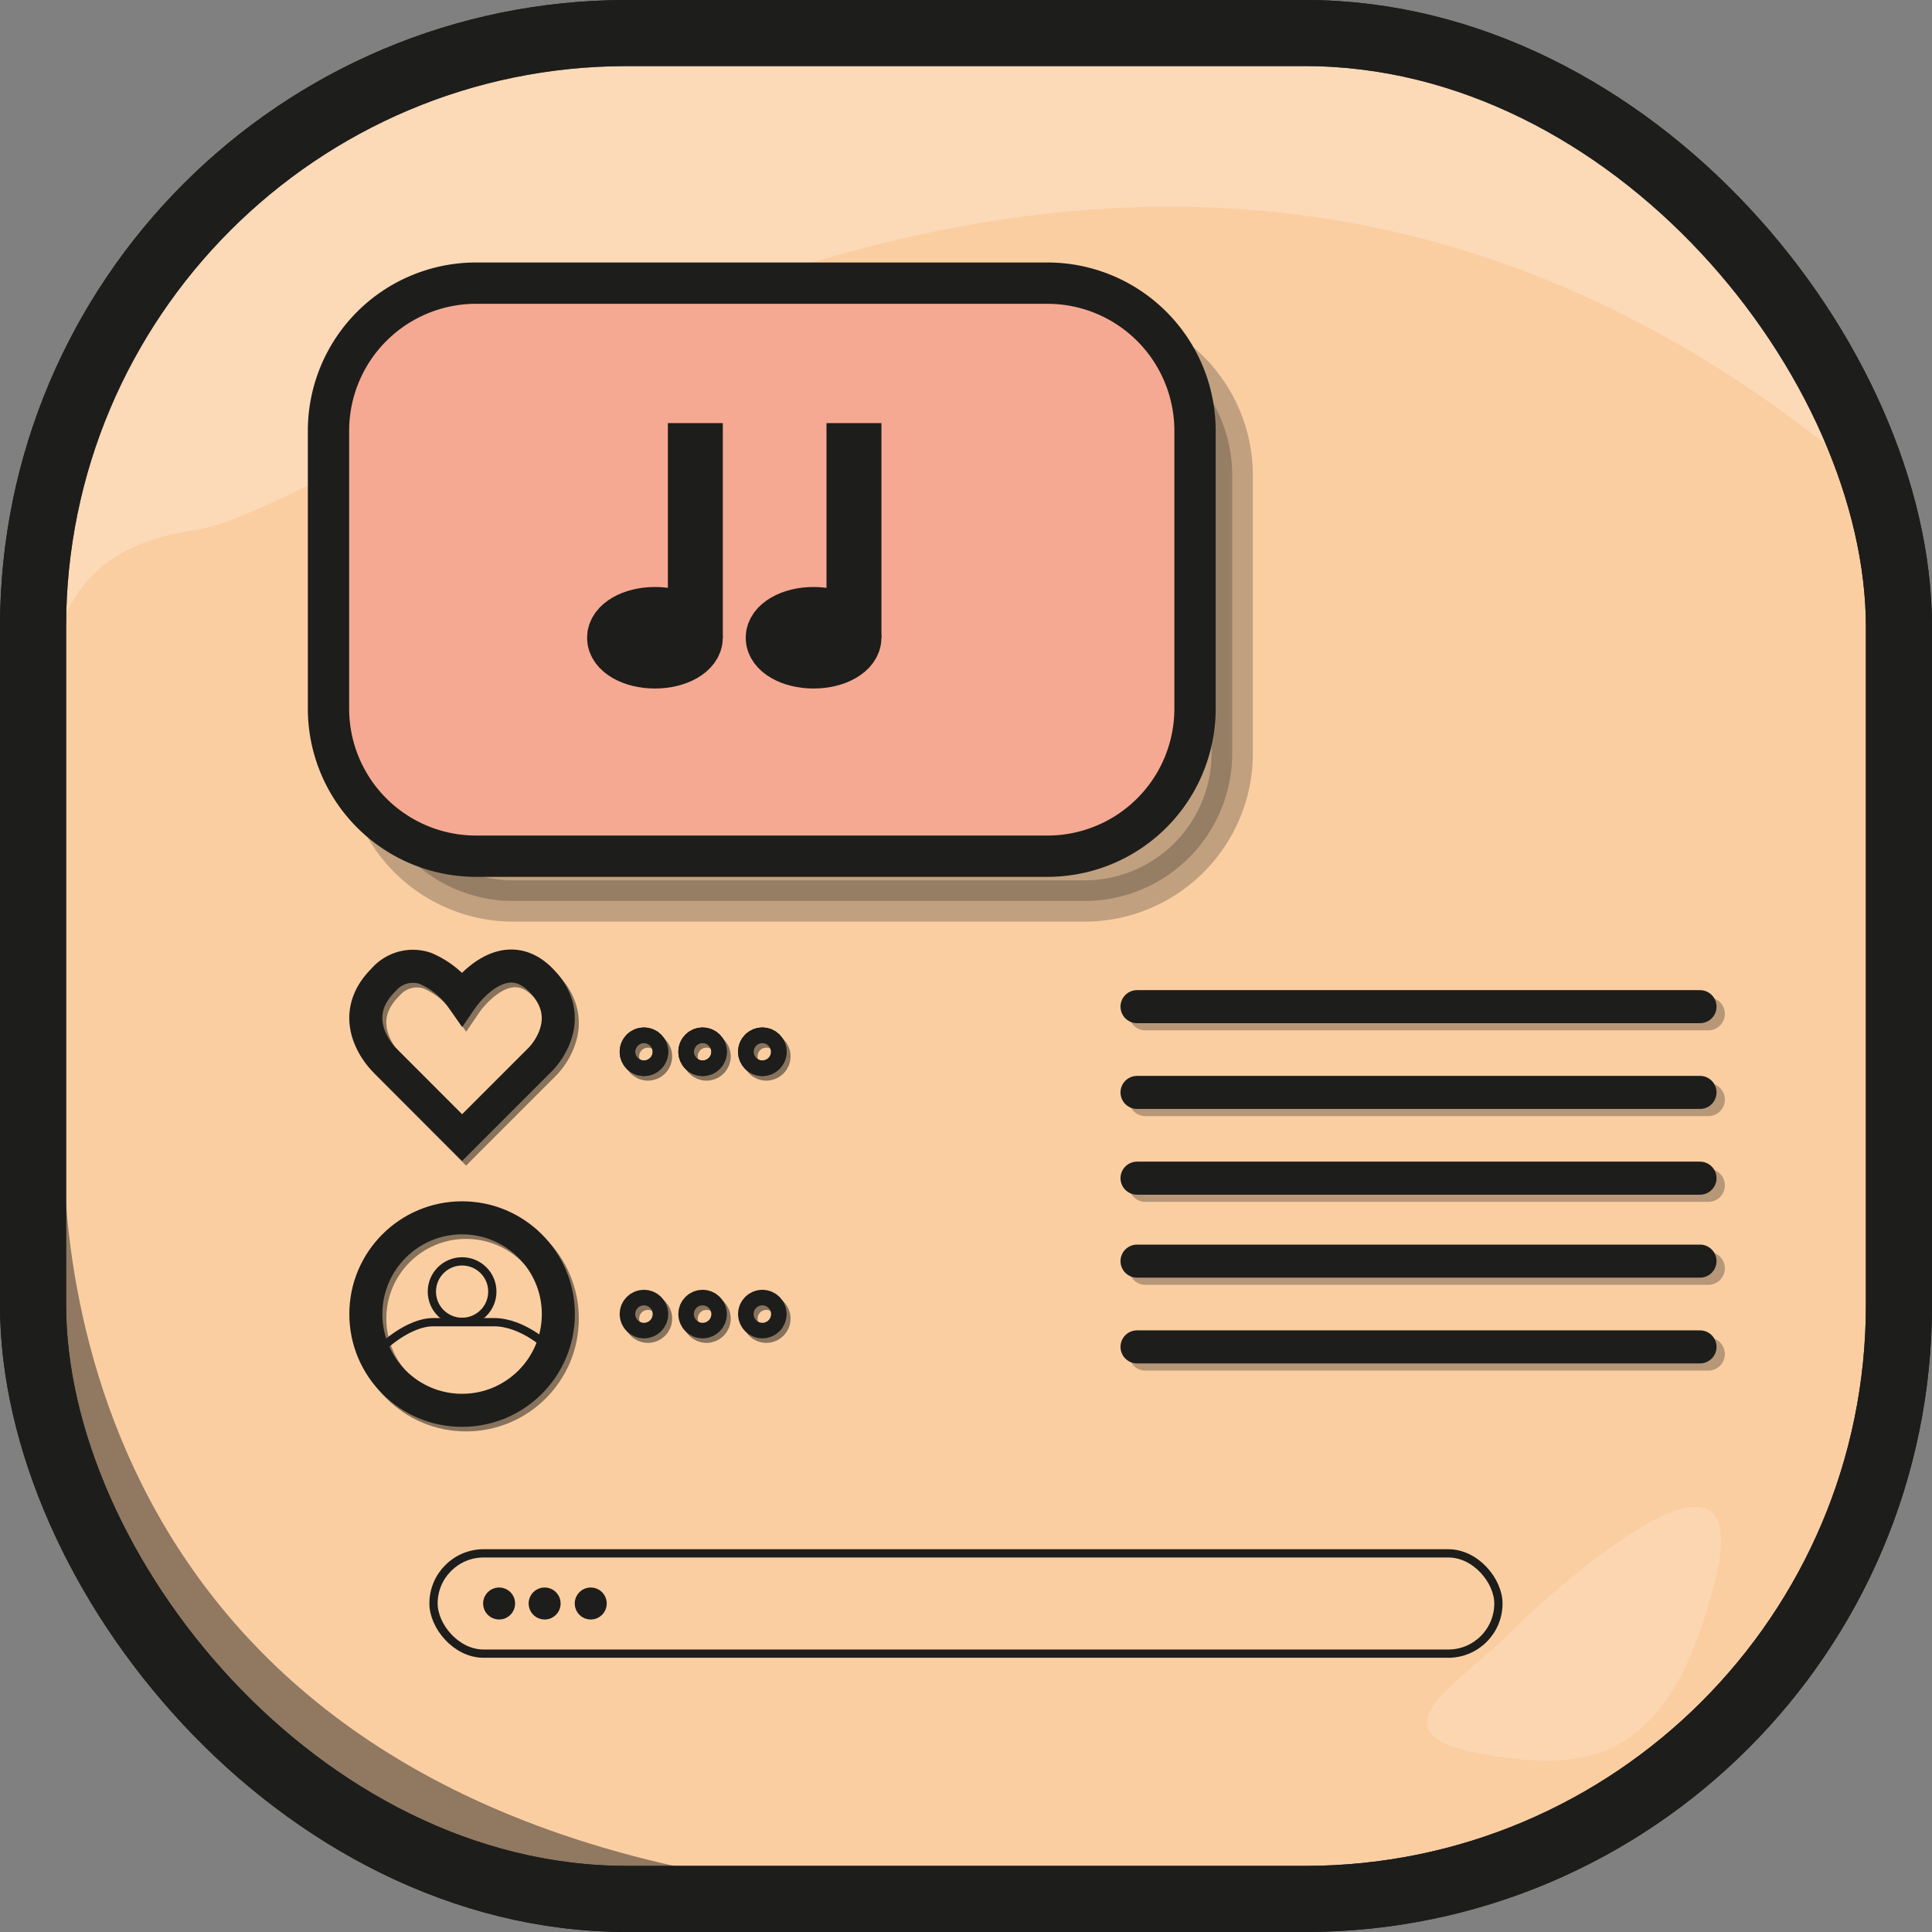 <svg id="Calque_8_-_copie_4" data-name="Calque 8 - copie 4" xmlns="http://www.w3.org/2000/svg" viewBox="0 0 233.84 233.84"><rect x="0" y="0" width="233.84" height="233.84" fill="#808080" stroke="none"/><defs><style>.cls-1{fill:#fbcea2;}.cls-1,.cls-12,.cls-13,.cls-15,.cls-2,.cls-3,.cls-4,.cls-5,.cls-6,.cls-7,.cls-8,.cls-9{stroke:#1d1d1b;}.cls-1,.cls-12,.cls-13,.cls-15,.cls-2,.cls-3,.cls-4,.cls-5,.cls-6{stroke-miterlimit:10;}.cls-1,.cls-15{stroke-width:8px;}.cls-14,.cls-2,.cls-4{fill:#1d1d1b;}.cls-12,.cls-2{stroke-width:5px;}.cls-2{opacity:0.26;}.cls-13,.cls-15,.cls-3,.cls-5,.cls-6,.cls-9{fill:none;}.cls-3,.cls-5,.cls-7,.cls-8{stroke-width:4px;}.cls-4{stroke-width:2px;}.cls-5{opacity:0.52;}.cls-7,.cls-8{fill:#fab436;}.cls-7,.cls-8,.cls-9{stroke-linecap:round;stroke-linejoin:round;}.cls-8{opacity:0.31;}.cls-10,.cls-11{fill:#fff;}.cls-10{opacity:0.16;}.cls-11{opacity:0.23;}.cls-12{fill:#f5a992;}.cls-13{stroke-width:6.65px;}.cls-14{opacity:0.48;}</style></defs><g id="Calque_4_-_copie_4" data-name="Calque 4 - copie 4"><rect class="cls-1" x="4" y="4" width="225.84" height="225.84" rx="71.89"/></g><path class="cls-2" d="M178,408.29H108.87A17.87,17.87,0,0,1,91,390.43V356.79a17.86,17.86,0,0,1,17.87-17.86H178a17.86,17.86,0,0,1,17.87,17.86v33.64A17.87,17.87,0,0,1,178,408.29Z" transform="translate(-46.73 -299.24)"/><circle class="cls-3" cx="77.94" cy="127.3" r="0.94"/><circle class="cls-3" cx="85.04" cy="127.3" r="0.94"/><circle class="cls-3" cx="92.27" cy="127.3" r="0.94"/><circle class="cls-3" cx="77.94" cy="127.3" r="0.94"/><circle class="cls-3" cx="85.04" cy="127.3" r="0.94"/><circle class="cls-3" cx="92.27" cy="127.3" r="0.94"/><circle class="cls-3" cx="77.94" cy="159.05" r="0.94"/><circle class="cls-3" cx="85.04" cy="159.05" r="0.94"/><circle class="cls-3" cx="92.27" cy="159.05" r="0.94"/><circle class="cls-4" cx="60.41" cy="194.08" r="0.94"/><circle class="cls-4" cx="65.92" cy="194.08" r="0.94"/><circle class="cls-4" cx="71.5" cy="194.08" r="0.94"/><circle class="cls-3" cx="55.93" cy="159.05" r="11.65"/><path class="cls-5" d="M93.61,427.94s-4.78-4.77,0-9.53A4.72,4.72,0,0,1,98.68,417a10.39,10.39,0,0,1,4.45,3.6s4.78-7,9.54-2.17,0,9.53,0,9.53l-9.53,9.53Z" transform="translate(-46.73 -299.24)"/><path class="cls-3" d="M93.13,427.39s-4.78-4.77,0-9.53a4.69,4.69,0,0,1,5.07-1.42,10.39,10.39,0,0,1,4.45,3.6s4.79-7,9.54-2.18,0,9.54,0,9.54l-9.53,9.53Z" transform="translate(-46.73 -299.24)"/><circle class="cls-5" cx="78.42" cy="127.86" r="0.94"/><circle class="cls-5" cx="85.51" cy="127.86" r="0.94"/><circle class="cls-5" cx="92.75" cy="127.86" r="0.94"/><circle class="cls-5" cx="78.42" cy="159.6" r="0.94"/><circle class="cls-5" cx="85.51" cy="159.6" r="0.94"/><circle class="cls-5" cx="92.75" cy="159.6" r="0.94"/><circle class="cls-5" cx="56.41" cy="159.6" r="11.65"/><path class="cls-6" d="M93.05,462.27s3.11-3,6.12-3h7.34c3.49,0,6.59,3,6.59,3" transform="translate(-46.73 -299.24)"/><circle class="cls-6" cx="55.93" cy="156.33" r="3.66"/><line class="cls-7" x1="137.62" y1="132.22" x2="205.76" y2="132.22"/><line class="cls-7" x1="137.62" y1="142.6" x2="205.76" y2="142.6"/><line class="cls-7" x1="137.62" y1="121.84" x2="205.76" y2="121.84"/><line class="cls-7" x1="137.62" y1="152.64" x2="205.76" y2="152.64"/><line class="cls-7" x1="137.62" y1="163.02" x2="205.76" y2="163.02"/><line class="cls-8" x1="138.63" y1="133.09" x2="206.77" y2="133.09"/><line class="cls-8" x1="138.63" y1="143.47" x2="206.77" y2="143.47"/><line class="cls-8" x1="138.63" y1="122.71" x2="206.77" y2="122.71"/><line class="cls-8" x1="138.63" y1="153.51" x2="206.77" y2="153.51"/><line class="cls-8" x1="138.63" y1="163.89" x2="206.77" y2="163.89"/><rect class="cls-9" x="52.47" y="188.01" width="128.89" height="12.14" rx="6.07"/><path class="cls-10" d="M229.17,497.16c5.92-5.93,30.49-27.64,25.11-6.47S239.76,514,226.05,511.51,223.26,503.1,229.17,497.16Z" transform="translate(-46.73 -299.24)"/><path class="cls-11" d="M53.9,388.85s-6.4-22.21,16.19-25.41,112.56-81.55,201.41-7.36c5.07-10-4.7-17.15-4.7-17.15L234,309.49l-38.14-6.25H108.08L86.49,313,64,333.51l-9.34,22.57" transform="translate(-46.73 -299.24)"/><path class="cls-12" d="M173.51,402.87H104.35A17.86,17.86,0,0,1,86.49,385V351.38a17.87,17.87,0,0,1,17.86-17.87h69.16a17.87,17.87,0,0,1,17.86,17.87V385A17.86,17.86,0,0,1,173.51,402.87Z" transform="translate(-46.73 -299.24)"/><g id="Calque_21" data-name="Calque 21"><line class="cls-13" x1="84.16" y1="51.21" x2="84.16" y2="77.19"/><ellipse class="cls-13" cx="79.27" cy="77.19" rx="4.89" ry="2.82"/></g><g id="Calque_21_-_copie" data-name="Calque 21 - copie"><line class="cls-13" x1="103.36" y1="51.21" x2="103.36" y2="77.19"/><ellipse class="cls-13" cx="98.47" cy="77.19" rx="4.89" ry="2.82"/></g><path class="cls-14" d="M54.47,440.24c.75,26.54,13.93,91.86,121.6,88.85,55,0-72.94-.66-72.94-.66l-26.45-14L52.4,480.15S46.75,436.93,54.47,440.24Z" transform="translate(-46.73 -299.24)"/><rect class="cls-15" x="4" y="4" width="225.84" height="225.84" rx="71.89"/></svg>